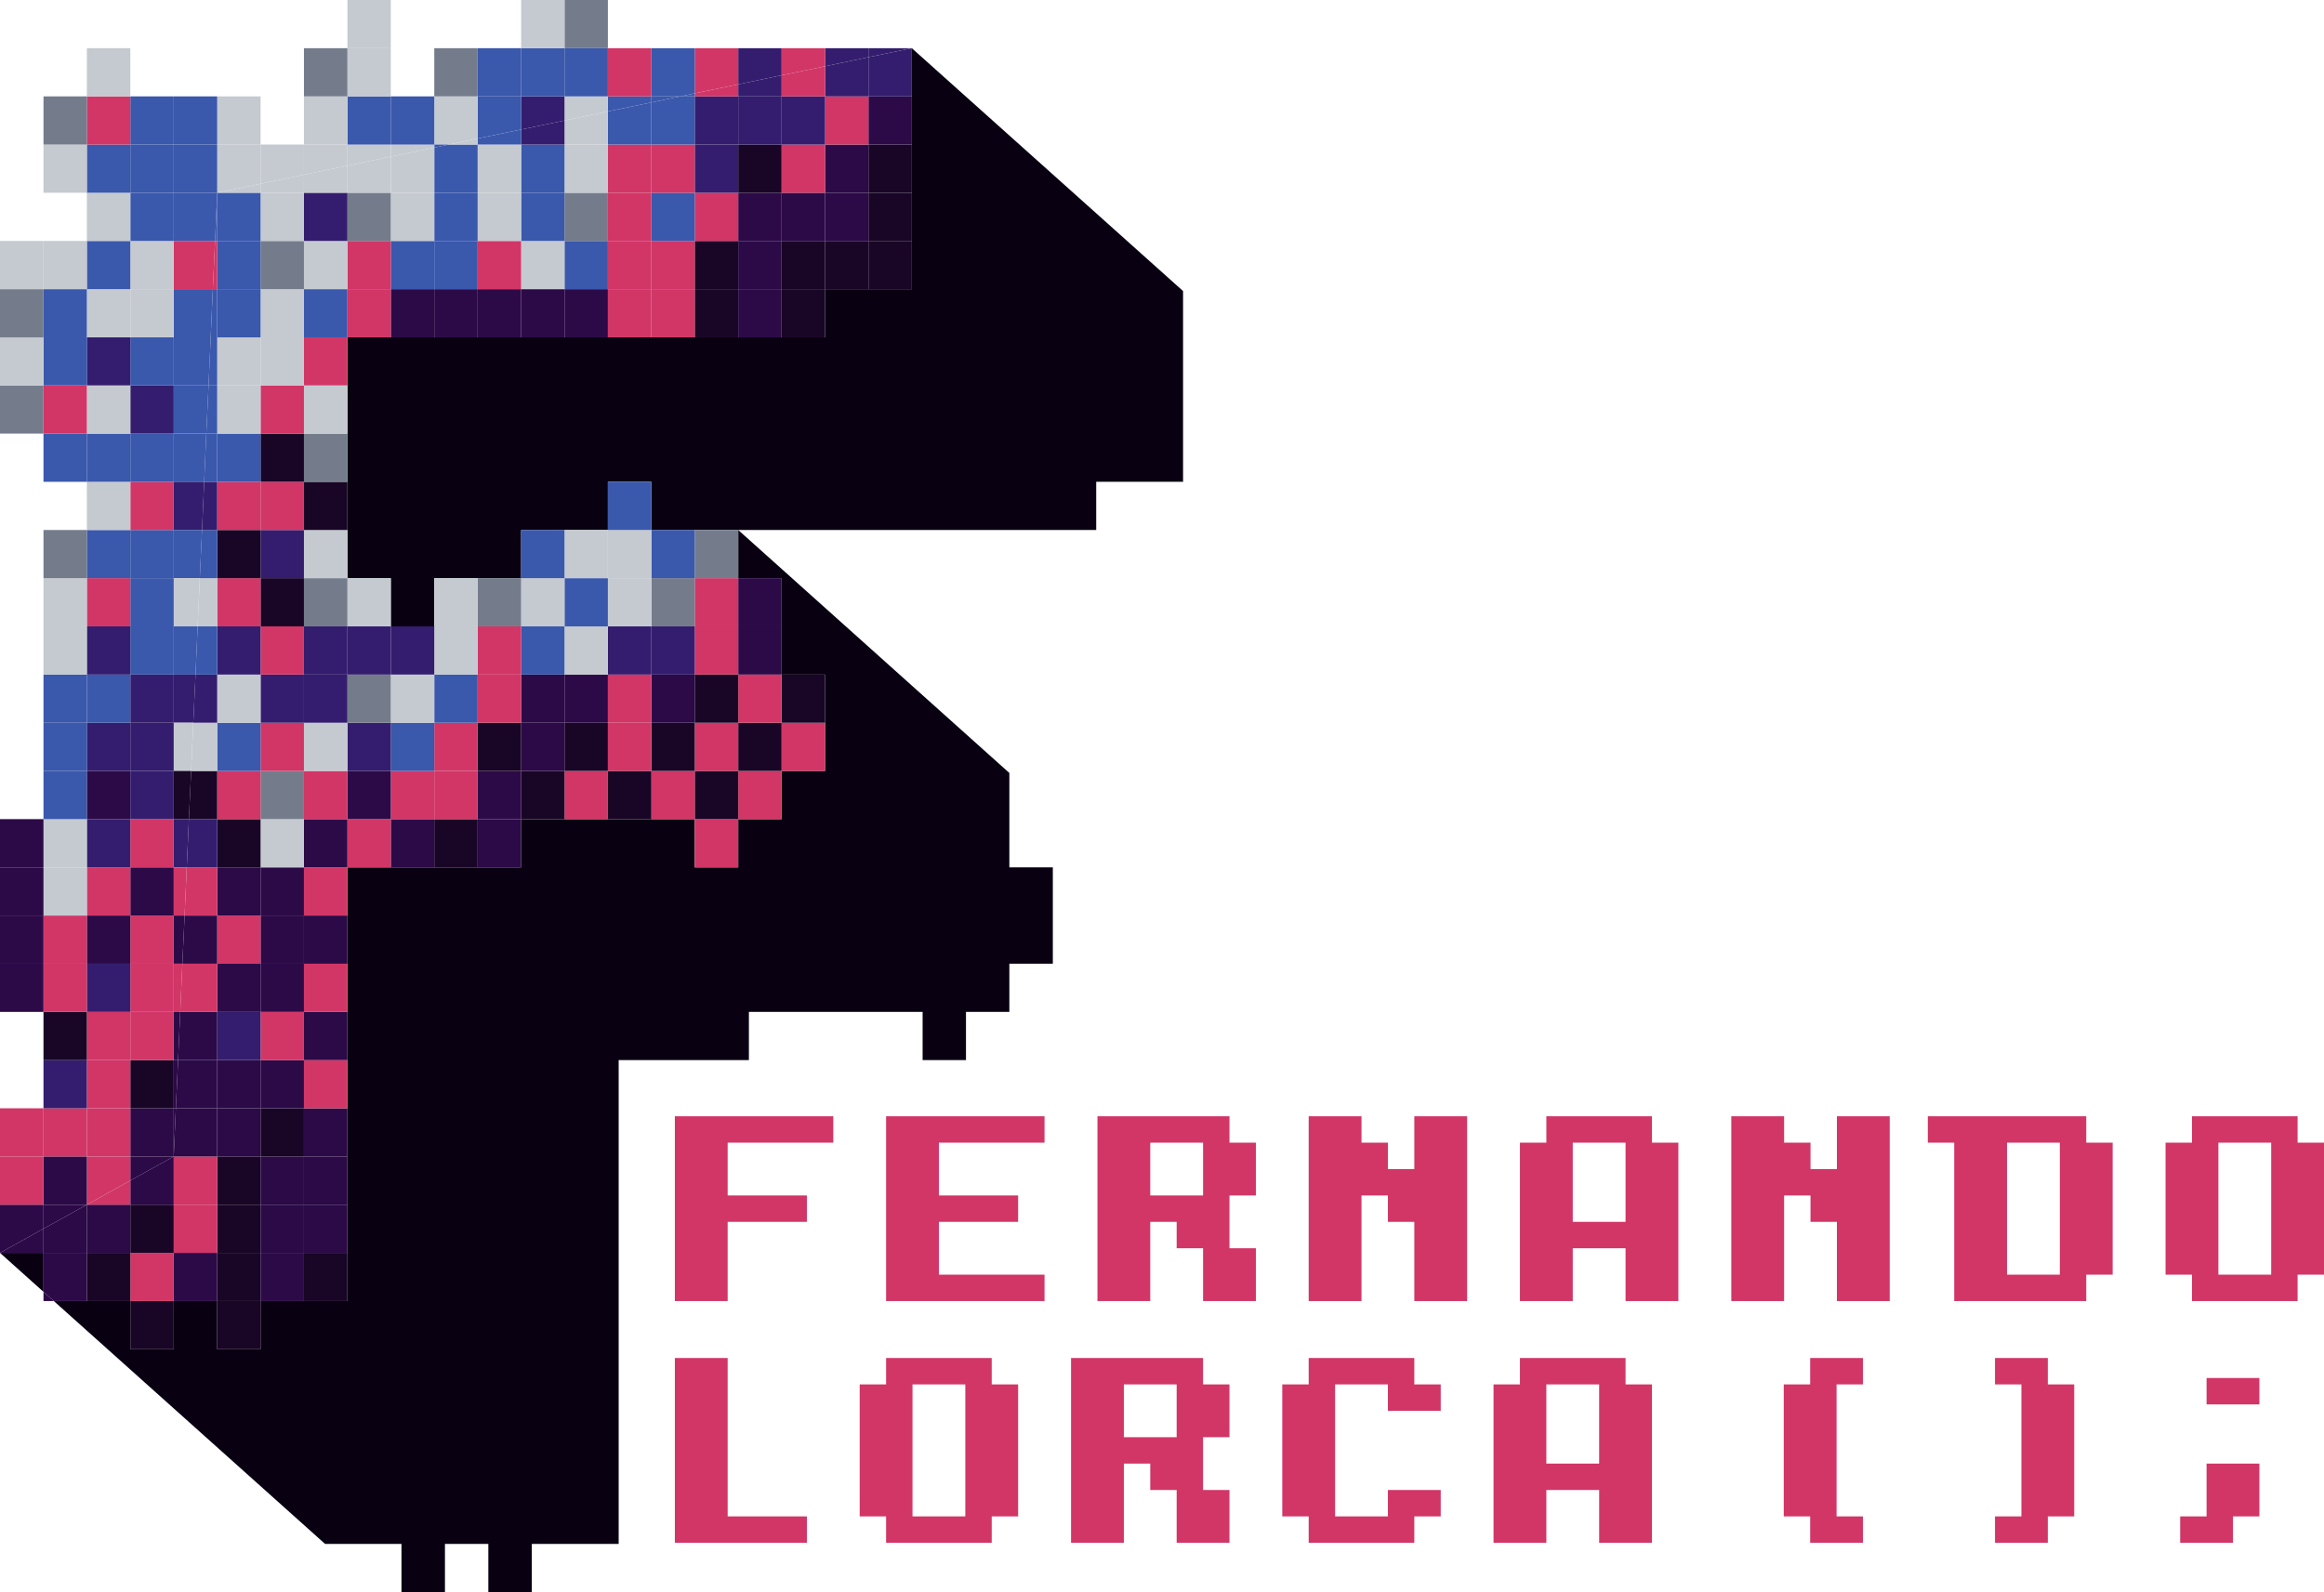 <?xml version="1.0" encoding="UTF-8"?>
<svg id="Layer_2" data-name="Layer 2" xmlns="http://www.w3.org/2000/svg" viewBox="0 0 206.83 141.73">
  <defs>
    <style>
      .cls-1 {
        fill: #2c0947;
      }

      .cls-1, .cls-2, .cls-3, .cls-4, .cls-5, .cls-6, .cls-7, .cls-8 {
        stroke-width: 0px;
      }

      .cls-2 {
        fill: #c5cad1;
      }

      .cls-3 {
        fill: #747c8c;
      }

      .cls-4 {
        fill: #d13667;
      }

      .cls-5 {
        fill: #190526;
      }

      .cls-6 {
        fill: #3a58ac;
      }

      .cls-7 {
        fill: #341d6e;
      }

      .cls-8 {
        fill: #090111;
      }
    </style>
  </defs>
  <g id="Layer_1-2" data-name="Layer 1">
    <g>
      <polygon class="cls-8" points="105.29 25.91 105.29 42.89 97.56 42.89 97.56 47.18 65.7 47.18 61.83 47.18 57.97 47.18 57.97 42.89 54.1 42.89 54.1 47.18 50.24 47.18 46.38 47.18 46.38 51.47 42.51 51.47 38.65 51.47 38.65 55.76 34.78 55.76 34.78 51.47 30.92 51.47 30.92 47.18 30.92 42.89 30.92 38.6 30.92 34.31 30.92 30.03 34.78 30.03 38.65 30.03 42.51 30.03 46.38 30.03 50.24 30.03 54.1 30.03 57.97 30.03 61.83 30.03 65.7 30.03 69.56 30.03 73.43 30.03 73.43 25.74 77.29 25.74 81.15 25.74 81.15 21.45 81.15 17.16 81.15 12.87 81.15 8.58 81.15 4.29 105.29 25.91"/>
      <polygon class="cls-8" points="93.7 81.5 93.7 85.79 89.83 85.79 89.83 90.08 85.97 90.08 85.97 94.37 82.11 94.37 82.11 90.08 66.65 90.08 66.65 94.37 62.78 94.37 58.92 94.37 55.06 94.37 55.06 137.44 47.33 137.44 47.33 141.73 43.46 141.73 43.46 137.44 39.6 137.44 39.6 141.73 35.73 141.73 35.73 137.44 28.93 137.44 4.79 115.82 7.73 115.82 11.6 115.82 11.6 120.11 15.46 120.11 15.46 115.82 19.33 115.82 19.33 120.11 23.19 120.11 23.19 115.82 27.05 115.82 30.92 115.82 30.92 111.53 30.92 107.24 30.92 102.95 30.92 98.66 30.92 94.37 30.92 90.08 30.92 85.79 30.92 81.5 30.92 77.21 34.78 77.21 38.65 77.21 42.51 77.21 46.38 77.21 46.38 72.92 50.24 72.92 54.1 72.92 57.97 72.92 61.83 72.92 61.83 77.21 65.7 77.21 65.7 72.92 69.56 72.92 69.56 68.63 73.43 68.63 73.43 64.34 73.43 60.05 69.56 60.05 69.56 55.76 69.56 51.47 65.7 51.47 65.7 47.18 89.83 68.81 89.83 77.21 93.7 77.21 93.7 81.5"/>
      <rect class="cls-5" x="77.29" y="21.45" width="3.86" height="4.29"/>
      <rect class="cls-5" x="77.29" y="17.16" width="3.86" height="4.29"/>
      <rect class="cls-5" x="77.29" y="12.87" width="3.86" height="4.29"/>
      <rect class="cls-1" x="77.29" y="8.58" width="3.86" height="4.29"/>
      <polygon class="cls-7" points="81.15 4.29 81.15 8.58 77.29 8.58 77.29 5.09 81.15 4.29"/>
      <polygon class="cls-7" points="81.15 4.29 77.29 5.09 77.29 4.29 81.15 4.29"/>
      <rect class="cls-5" x="73.43" y="21.45" width="3.86" height="4.29"/>
      <rect class="cls-1" x="73.43" y="17.16" width="3.86" height="4.29"/>
      <rect class="cls-1" x="73.43" y="12.87" width="3.86" height="4.29"/>
      <rect class="cls-4" x="73.43" y="8.58" width="3.86" height="4.29"/>
      <polygon class="cls-7" points="77.29 5.09 77.29 8.58 73.43 8.58 73.43 5.9 77.29 5.09"/>
      <polygon class="cls-7" points="77.29 4.29 77.29 5.09 73.43 5.9 73.43 4.29 77.29 4.29"/>
      <rect class="cls-4" x="69.56" y="64.34" width="3.87" height="4.29"/>
      <rect class="cls-5" x="69.56" y="60.05" width="3.87" height="4.29"/>
      <rect class="cls-5" x="69.56" y="25.74" width="3.87" height="4.29"/>
      <rect class="cls-5" x="69.56" y="21.45" width="3.87" height="4.29"/>
      <rect class="cls-1" x="69.56" y="17.16" width="3.87" height="4.29"/>
      <rect class="cls-4" x="69.56" y="12.87" width="3.87" height="4.29"/>
      <rect class="cls-7" x="69.56" y="8.58" width="3.87" height="4.29"/>
      <polygon class="cls-4" points="73.43 5.9 73.43 8.58 69.56 8.58 69.56 6.7 73.43 5.9"/>
      <polygon class="cls-4" points="73.43 4.29 73.43 5.9 69.56 6.7 69.56 4.29 73.43 4.29"/>
      <rect class="cls-4" x="65.7" y="68.63" width="3.86" height="4.29"/>
      <rect class="cls-5" x="65.7" y="64.34" width="3.86" height="4.29"/>
      <rect class="cls-4" x="65.7" y="60.05" width="3.86" height="4.29"/>
      <rect class="cls-1" x="65.7" y="55.76" width="3.86" height="4.29"/>
      <rect class="cls-1" x="65.7" y="51.47" width="3.86" height="4.29"/>
      <rect class="cls-1" x="65.7" y="25.74" width="3.86" height="4.29"/>
      <rect class="cls-1" x="65.7" y="21.45" width="3.86" height="4.29"/>
      <rect class="cls-1" x="65.7" y="17.16" width="3.86" height="4.29"/>
      <rect class="cls-5" x="65.7" y="12.87" width="3.86" height="4.29"/>
      <rect class="cls-7" x="65.7" y="8.58" width="3.86" height="4.29"/>
      <polygon class="cls-7" points="69.56 6.7 69.56 8.58 65.7 8.58 65.7 7.51 69.56 6.7"/>
      <polygon class="cls-7" points="69.56 4.29 69.56 6.7 65.7 7.51 65.7 4.29 69.56 4.29"/>
      <rect class="cls-4" x="61.83" y="72.92" width="3.87" height="4.29"/>
      <rect class="cls-5" x="61.83" y="68.63" width="3.87" height="4.29"/>
      <rect class="cls-4" x="61.83" y="64.34" width="3.87" height="4.29"/>
      <rect class="cls-5" x="61.83" y="60.05" width="3.87" height="4.29"/>
      <rect class="cls-4" x="61.83" y="55.76" width="3.87" height="4.29"/>
      <rect class="cls-4" x="61.83" y="51.47" width="3.87" height="4.29"/>
      <rect class="cls-3" x="61.83" y="47.18" width="3.87" height="4.29"/>
      <rect class="cls-5" x="61.83" y="25.74" width="3.87" height="4.29"/>
      <rect class="cls-5" x="61.83" y="21.45" width="3.87" height="4.29"/>
      <rect class="cls-4" x="61.83" y="17.16" width="3.87" height="4.29"/>
      <rect class="cls-7" x="61.83" y="12.87" width="3.87" height="4.29"/>
      <rect class="cls-7" x="61.83" y="8.58" width="3.87" height="4.29"/>
      <polygon class="cls-4" points="65.7 7.51 65.7 8.58 61.83 8.58 61.83 8.31 65.7 7.51"/>
      <polygon class="cls-4" points="65.7 4.29 65.7 7.51 61.83 8.31 61.83 4.29 65.7 4.29"/>
      <rect class="cls-4" x="57.97" y="68.63" width="3.86" height="4.29"/>
      <rect class="cls-5" x="57.97" y="64.34" width="3.86" height="4.29"/>
      <rect class="cls-1" x="57.97" y="60.05" width="3.86" height="4.29"/>
      <rect class="cls-7" x="57.97" y="55.76" width="3.86" height="4.29"/>
      <rect class="cls-3" x="57.97" y="51.47" width="3.86" height="4.29"/>
      <rect class="cls-6" x="57.97" y="47.18" width="3.86" height="4.29"/>
      <rect class="cls-4" x="57.97" y="25.74" width="3.86" height="4.29"/>
      <rect class="cls-4" x="57.97" y="21.45" width="3.86" height="4.29"/>
      <rect class="cls-6" x="57.97" y="17.16" width="3.86" height="4.29"/>
      <rect class="cls-4" x="57.97" y="12.87" width="3.86" height="4.29"/>
      <polygon class="cls-6" points="61.83 8.58 61.83 12.87 57.97 12.87 57.97 9.12 60.54 8.58 61.83 8.58"/>
      <polygon class="cls-6" points="61.83 8.31 61.83 8.58 60.54 8.58 61.83 8.31"/>
      <polygon class="cls-6" points="61.83 4.29 61.83 8.31 60.54 8.58 57.97 8.58 57.97 4.29 61.83 4.29"/>
      <polygon class="cls-6" points="60.54 8.58 57.97 9.12 57.97 8.58 60.54 8.58"/>
      <rect class="cls-5" x="54.1" y="68.63" width="3.87" height="4.29"/>
      <rect class="cls-4" x="54.1" y="64.34" width="3.87" height="4.29"/>
      <rect class="cls-4" x="54.1" y="60.05" width="3.87" height="4.29"/>
      <rect class="cls-7" x="54.1" y="55.76" width="3.87" height="4.29"/>
      <rect class="cls-2" x="54.1" y="51.47" width="3.87" height="4.29"/>
      <rect class="cls-2" x="54.1" y="47.18" width="3.87" height="4.29"/>
      <rect class="cls-6" x="54.1" y="42.89" width="3.87" height="4.29"/>
      <rect class="cls-4" x="54.1" y="25.74" width="3.87" height="4.29"/>
      <rect class="cls-4" x="54.1" y="21.45" width="3.87" height="4.29"/>
      <rect class="cls-4" x="54.1" y="17.16" width="3.87" height="4.29"/>
      <rect class="cls-4" x="54.1" y="12.87" width="3.87" height="4.29"/>
      <polygon class="cls-6" points="57.97 9.12 57.97 12.87 54.1 12.87 54.1 9.92 57.97 9.12"/>
      <polygon class="cls-6" points="57.97 8.58 57.97 9.12 54.1 9.92 54.1 8.58 57.97 8.58"/>
      <rect class="cls-4" x="54.1" y="4.29" width="3.87" height="4.29"/>
      <rect class="cls-4" x="50.24" y="68.63" width="3.86" height="4.29"/>
      <rect class="cls-5" x="50.24" y="64.34" width="3.86" height="4.29"/>
      <rect class="cls-1" x="50.24" y="60.05" width="3.86" height="4.29"/>
      <rect class="cls-2" x="50.24" y="55.76" width="3.86" height="4.29"/>
      <rect class="cls-6" x="50.24" y="51.47" width="3.86" height="4.29"/>
      <rect class="cls-2" x="50.24" y="47.18" width="3.86" height="4.29"/>
      <rect class="cls-1" x="50.24" y="25.74" width="3.86" height="4.29"/>
      <rect class="cls-6" x="50.24" y="21.45" width="3.86" height="4.29"/>
      <rect class="cls-3" x="50.24" y="17.16" width="3.86" height="4.29"/>
      <rect class="cls-2" x="50.24" y="12.87" width="3.86" height="4.29"/>
      <polygon class="cls-2" points="54.1 9.92 54.1 12.87 50.24 12.87 50.24 10.73 54.1 9.92"/>
      <polygon class="cls-2" points="54.1 8.58 54.1 9.92 50.24 10.73 50.24 8.58 54.1 8.58"/>
      <rect class="cls-6" x="50.24" y="4.29" width="3.86" height="4.29"/>
      <rect class="cls-3" x="50.24" width="3.86" height="4.29"/>
      <rect class="cls-5" x="46.38" y="68.63" width="3.86" height="4.29"/>
      <rect class="cls-1" x="46.38" y="64.34" width="3.86" height="4.29"/>
      <rect class="cls-1" x="46.38" y="60.05" width="3.86" height="4.29"/>
      <rect class="cls-6" x="46.38" y="55.76" width="3.86" height="4.29"/>
      <rect class="cls-2" x="46.38" y="51.47" width="3.86" height="4.29"/>
      <rect class="cls-6" x="46.38" y="47.18" width="3.86" height="4.29"/>
      <rect class="cls-1" x="46.38" y="25.74" width="3.86" height="4.29"/>
      <rect class="cls-2" x="46.38" y="21.45" width="3.86" height="4.29"/>
      <rect class="cls-6" x="46.38" y="17.16" width="3.86" height="4.29"/>
      <rect class="cls-6" x="46.38" y="12.87" width="3.86" height="4.29"/>
      <polygon class="cls-7" points="50.24 10.73 50.24 12.87 46.38 12.87 46.38 11.53 50.24 10.73"/>
      <polygon class="cls-7" points="50.24 8.58 50.24 10.73 46.38 11.53 46.38 8.58 50.24 8.58"/>
      <rect class="cls-6" x="46.38" y="4.29" width="3.86" height="4.29"/>
      <rect class="cls-2" x="46.38" width="3.86" height="4.29"/>
      <rect class="cls-1" x="42.51" y="72.92" width="3.87" height="4.29"/>
      <rect class="cls-1" x="42.51" y="68.63" width="3.87" height="4.29"/>
      <rect class="cls-5" x="42.51" y="64.34" width="3.87" height="4.29"/>
      <rect class="cls-4" x="42.51" y="60.05" width="3.87" height="4.29"/>
      <rect class="cls-4" x="42.51" y="55.76" width="3.87" height="4.29"/>
      <rect class="cls-3" x="42.51" y="51.47" width="3.87" height="4.29"/>
      <rect class="cls-1" x="42.51" y="25.74" width="3.87" height="4.29"/>
      <rect class="cls-4" x="42.51" y="21.45" width="3.87" height="4.29"/>
      <rect class="cls-2" x="42.51" y="17.16" width="3.87" height="4.29"/>
      <rect class="cls-2" x="42.51" y="12.87" width="3.87" height="4.29"/>
      <polygon class="cls-6" points="46.38 11.53 46.38 12.87 42.51 12.87 42.51 12.33 46.38 11.53"/>
      <polygon class="cls-6" points="46.38 8.58 46.38 11.53 42.51 12.33 42.51 8.58 46.38 8.58"/>
      <rect class="cls-6" x="42.51" y="4.29" width="3.87" height="4.29"/>
      <rect class="cls-5" x="38.65" y="72.92" width="3.86" height="4.29"/>
      <rect class="cls-4" x="38.65" y="68.63" width="3.86" height="4.29"/>
      <rect class="cls-4" x="38.65" y="64.34" width="3.86" height="4.29"/>
      <rect class="cls-6" x="38.65" y="60.05" width="3.86" height="4.29"/>
      <rect class="cls-2" x="38.65" y="55.76" width="3.86" height="4.29"/>
      <rect class="cls-2" x="38.65" y="51.47" width="3.86" height="4.29"/>
      <rect class="cls-1" x="38.65" y="25.74" width="3.86" height="4.29"/>
      <rect class="cls-6" x="38.65" y="21.45" width="3.86" height="4.29"/>
      <rect class="cls-6" x="38.65" y="17.16" width="3.86" height="4.29"/>
      <polygon class="cls-6" points="42.51 12.87 42.51 17.16 38.65 17.16 38.65 13.14 39.94 12.87 42.51 12.87"/>
      <polygon class="cls-2" points="42.51 12.33 42.51 12.87 39.94 12.87 42.51 12.33"/>
      <polygon class="cls-2" points="42.51 8.58 42.51 12.33 39.94 12.87 38.65 12.87 38.65 8.58 42.51 8.58"/>
      <rect class="cls-3" x="38.65" y="4.29" width="3.86" height="4.29"/>
      <polygon class="cls-6" points="39.94 12.87 38.65 13.14 38.65 12.87 39.94 12.87"/>
      <rect class="cls-1" x="34.78" y="72.92" width="3.87" height="4.29"/>
      <rect class="cls-4" x="34.78" y="68.63" width="3.87" height="4.29"/>
      <rect class="cls-6" x="34.78" y="64.34" width="3.87" height="4.29"/>
      <rect class="cls-2" x="34.78" y="60.05" width="3.87" height="4.29"/>
      <rect class="cls-7" x="34.78" y="55.76" width="3.87" height="4.29"/>
      <rect class="cls-1" x="34.78" y="25.74" width="3.87" height="4.29"/>
      <rect class="cls-6" x="34.78" y="21.45" width="3.87" height="4.29"/>
      <rect class="cls-2" x="34.78" y="17.16" width="3.87" height="4.29"/>
      <polygon class="cls-2" points="38.65 13.14 38.65 17.16 34.78 17.16 34.78 13.94 38.65 13.14"/>
      <polygon class="cls-2" points="38.65 12.87 38.65 13.14 34.78 13.94 34.78 12.87 38.65 12.87"/>
      <rect class="cls-6" x="34.78" y="8.58" width="3.87" height="4.29"/>
      <rect class="cls-4" x="30.92" y="72.92" width="3.86" height="4.29"/>
      <rect class="cls-1" x="30.92" y="68.63" width="3.86" height="4.29"/>
      <rect class="cls-7" x="30.92" y="64.34" width="3.86" height="4.29"/>
      <rect class="cls-3" x="30.92" y="60.05" width="3.86" height="4.29"/>
      <rect class="cls-7" x="30.92" y="55.76" width="3.86" height="4.29"/>
      <rect class="cls-2" x="30.92" y="51.47" width="3.86" height="4.29"/>
      <rect class="cls-4" x="30.92" y="25.74" width="3.86" height="4.29"/>
      <rect class="cls-4" x="30.92" y="21.45" width="3.86" height="4.29"/>
      <rect class="cls-3" x="30.92" y="17.16" width="3.86" height="4.29"/>
      <polygon class="cls-2" points="34.78 13.94 34.78 17.16 30.92 17.16 30.92 14.75 34.78 13.94"/>
      <polygon class="cls-2" points="34.78 12.87 34.78 13.94 30.92 14.75 30.92 12.87 34.78 12.87"/>
      <rect class="cls-6" x="30.92" y="8.58" width="3.86" height="4.29"/>
      <rect class="cls-2" x="30.92" y="4.29" width="3.86" height="4.29"/>
      <rect class="cls-2" x="30.92" width="3.86" height="4.29"/>
      <rect class="cls-5" x="27.05" y="111.53" width="3.87" height="4.29"/>
      <rect class="cls-1" x="27.05" y="107.24" width="3.87" height="4.29"/>
      <rect class="cls-1" x="27.05" y="102.95" width="3.87" height="4.29"/>
      <rect class="cls-1" x="27.05" y="98.66" width="3.87" height="4.29"/>
      <rect class="cls-4" x="27.05" y="94.37" width="3.87" height="4.29"/>
      <rect class="cls-1" x="27.05" y="90.08" width="3.87" height="4.29"/>
      <rect class="cls-4" x="27.05" y="85.79" width="3.87" height="4.29"/>
      <rect class="cls-1" x="27.05" y="81.5" width="3.87" height="4.29"/>
      <rect class="cls-4" x="27.05" y="77.21" width="3.87" height="4.29"/>
      <rect class="cls-1" x="27.05" y="72.92" width="3.87" height="4.29"/>
      <rect class="cls-4" x="27.05" y="68.63" width="3.87" height="4.29"/>
      <rect class="cls-2" x="27.05" y="64.34" width="3.87" height="4.29"/>
      <rect class="cls-7" x="27.05" y="60.05" width="3.87" height="4.29"/>
      <rect class="cls-7" x="27.05" y="55.76" width="3.87" height="4.29"/>
      <rect class="cls-3" x="27.05" y="51.47" width="3.87" height="4.29"/>
      <rect class="cls-2" x="27.05" y="47.18" width="3.87" height="4.29"/>
      <rect class="cls-5" x="27.05" y="42.89" width="3.87" height="4.29"/>
      <rect class="cls-3" x="27.05" y="38.6" width="3.87" height="4.29"/>
      <rect class="cls-2" x="27.05" y="34.31" width="3.87" height="4.29"/>
      <rect class="cls-4" x="27.05" y="30.03" width="3.87" height="4.28"/>
      <rect class="cls-6" x="27.05" y="25.74" width="3.87" height="4.29"/>
      <rect class="cls-2" x="27.05" y="21.45" width="3.87" height="4.29"/>
      <rect class="cls-7" x="27.05" y="17.16" width="3.87" height="4.29"/>
      <polygon class="cls-2" points="30.92 14.75 30.92 17.16 27.05 17.16 27.05 15.55 30.92 14.75"/>
      <polygon class="cls-2" points="30.92 12.87 30.92 14.75 27.05 15.55 27.05 12.87 30.92 12.87"/>
      <rect class="cls-2" x="27.05" y="8.58" width="3.87" height="4.29"/>
      <rect class="cls-3" x="27.05" y="4.29" width="3.87" height="4.29"/>
      <rect class="cls-1" x="23.19" y="111.53" width="3.86" height="4.29"/>
      <rect class="cls-1" x="23.19" y="107.24" width="3.86" height="4.29"/>
      <rect class="cls-1" x="23.19" y="102.95" width="3.86" height="4.29"/>
      <rect class="cls-5" x="23.19" y="98.66" width="3.86" height="4.29"/>
      <rect class="cls-1" x="23.19" y="94.37" width="3.86" height="4.29"/>
      <rect class="cls-4" x="23.19" y="90.08" width="3.86" height="4.29"/>
      <rect class="cls-1" x="23.19" y="85.79" width="3.86" height="4.29"/>
      <rect class="cls-1" x="23.19" y="81.5" width="3.86" height="4.29"/>
      <rect class="cls-1" x="23.19" y="77.21" width="3.86" height="4.29"/>
      <rect class="cls-2" x="23.19" y="72.92" width="3.86" height="4.29"/>
      <rect class="cls-3" x="23.19" y="68.63" width="3.86" height="4.29"/>
      <rect class="cls-4" x="23.19" y="64.34" width="3.86" height="4.29"/>
      <rect class="cls-7" x="23.19" y="60.05" width="3.86" height="4.29"/>
      <rect class="cls-4" x="23.19" y="55.76" width="3.86" height="4.29"/>
      <rect class="cls-5" x="23.19" y="51.47" width="3.86" height="4.29"/>
      <rect class="cls-7" x="23.19" y="47.18" width="3.86" height="4.29"/>
      <rect class="cls-4" x="23.19" y="42.89" width="3.86" height="4.29"/>
      <rect class="cls-5" x="23.19" y="38.6" width="3.86" height="4.29"/>
      <rect class="cls-4" x="23.19" y="34.31" width="3.86" height="4.29"/>
      <rect class="cls-2" x="23.19" y="30.03" width="3.86" height="4.28"/>
      <rect class="cls-2" x="23.19" y="25.74" width="3.86" height="4.29"/>
      <rect class="cls-3" x="23.19" y="21.45" width="3.86" height="4.29"/>
      <rect class="cls-2" x="23.19" y="17.16" width="3.86" height="4.29"/>
      <polygon class="cls-2" points="27.05 15.55 27.05 17.16 23.19 17.16 23.19 16.36 27.05 15.55"/>
      <polygon class="cls-2" points="27.05 12.87 27.05 15.55 23.19 16.36 23.19 12.87 27.05 12.87"/>
      <rect class="cls-5" x="19.33" y="115.82" width="3.86" height="4.29"/>
      <rect class="cls-5" x="19.33" y="111.53" width="3.86" height="4.29"/>
      <rect class="cls-5" x="19.33" y="107.24" width="3.86" height="4.29"/>
      <rect class="cls-5" x="19.33" y="102.95" width="3.86" height="4.29"/>
      <rect class="cls-1" x="19.33" y="98.66" width="3.86" height="4.29"/>
      <rect class="cls-1" x="19.33" y="94.37" width="3.86" height="4.29"/>
      <rect class="cls-7" x="19.33" y="90.08" width="3.86" height="4.29"/>
      <rect class="cls-1" x="19.33" y="85.79" width="3.86" height="4.29"/>
      <rect class="cls-4" x="19.33" y="81.5" width="3.86" height="4.29"/>
      <rect class="cls-1" x="19.33" y="77.21" width="3.86" height="4.29"/>
      <rect class="cls-5" x="19.33" y="72.92" width="3.86" height="4.29"/>
      <rect class="cls-4" x="19.33" y="68.63" width="3.86" height="4.29"/>
      <rect class="cls-6" x="19.33" y="64.34" width="3.86" height="4.29"/>
      <rect class="cls-2" x="19.33" y="60.05" width="3.86" height="4.29"/>
      <rect class="cls-7" x="19.33" y="55.76" width="3.86" height="4.29"/>
      <rect class="cls-4" x="19.33" y="51.47" width="3.86" height="4.29"/>
      <rect class="cls-5" x="19.33" y="47.18" width="3.86" height="4.29"/>
      <rect class="cls-4" x="19.33" y="42.89" width="3.86" height="4.29"/>
      <rect class="cls-6" x="19.33" y="38.6" width="3.86" height="4.29"/>
      <rect class="cls-2" x="19.33" y="34.31" width="3.86" height="4.29"/>
      <rect class="cls-2" x="19.33" y="30.03" width="3.86" height="4.28"/>
      <rect class="cls-6" x="19.33" y="25.74" width="3.86" height="4.29"/>
      <rect class="cls-6" x="19.33" y="21.45" width="3.86" height="4.29"/>
      <rect class="cls-6" x="19.33" y="17.16" width="3.86" height="4.29"/>
      <polygon class="cls-2" points="23.19 16.36 23.19 17.16 19.33 17.16 23.19 16.36"/>
      <polygon class="cls-2" points="23.19 12.87 23.19 16.36 19.33 17.16 19.33 12.87 23.19 12.87"/>
      <rect class="cls-2" x="19.33" y="8.58" width="3.86" height="4.29"/>
      <rect class="cls-1" x="15.46" y="111.53" width="3.87" height="4.29"/>
      <rect class="cls-4" x="15.46" y="107.24" width="3.87" height="4.29"/>
      <rect class="cls-4" x="15.46" y="102.95" width="3.87" height="4.29"/>
      <polygon class="cls-1" points="19.33 98.66 19.33 102.95 15.46 102.95 15.65 98.66 19.33 98.66"/>
      <polygon class="cls-1" points="19.33 94.37 19.33 98.66 15.65 98.66 15.85 94.37 19.33 94.37"/>
      <polygon class="cls-1" points="19.33 90.08 19.33 94.37 15.85 94.37 16.04 90.08 19.33 90.08"/>
      <polygon class="cls-4" points="19.33 85.79 19.33 90.08 16.04 90.08 16.23 85.79 19.33 85.79"/>
      <polygon class="cls-1" points="19.33 81.5 19.33 85.79 16.23 85.79 16.43 81.5 19.33 81.5"/>
      <polygon class="cls-4" points="19.33 77.21 19.33 81.5 16.43 81.5 16.62 77.21 19.33 77.21"/>
      <polygon class="cls-7" points="19.33 72.92 19.33 77.21 16.62 77.21 16.81 72.92 19.33 72.92"/>
      <polygon class="cls-5" points="19.33 68.63 19.33 72.92 16.81 72.92 17.01 68.63 19.33 68.63"/>
      <polygon class="cls-2" points="19.33 64.34 19.33 68.63 17.01 68.63 17.2 64.34 19.33 64.34"/>
      <polygon class="cls-7" points="19.33 60.05 19.33 64.34 17.2 64.34 17.4 60.05 19.33 60.05"/>
      <polygon class="cls-6" points="19.33 55.76 19.33 60.05 17.4 60.05 17.59 55.76 19.33 55.76"/>
      <polygon class="cls-2" points="19.33 51.47 19.33 55.76 17.59 55.76 17.78 51.47 19.33 51.47"/>
      <polygon class="cls-6" points="19.33 47.18 19.33 51.47 17.78 51.47 17.98 47.18 19.33 47.18"/>
      <polygon class="cls-7" points="19.33 42.89 19.33 47.18 17.98 47.18 18.17 42.89 19.33 42.89"/>
      <polygon class="cls-6" points="19.33 38.6 19.33 42.89 18.17 42.89 18.36 38.6 19.33 38.6"/>
      <polygon class="cls-6" points="19.33 34.31 19.33 38.6 18.36 38.6 18.56 34.31 19.33 34.31"/>
      <polygon class="cls-6" points="19.33 30.03 19.33 34.31 18.56 34.31 18.75 30.03 19.33 30.03"/>
      <polygon class="cls-6" points="19.33 25.74 19.33 30.03 18.75 30.03 18.94 25.74 19.33 25.74"/>
      <polygon class="cls-4" points="19.33 21.45 19.33 25.74 18.94 25.74 19.14 21.45 19.33 21.45"/>
      <polygon class="cls-6" points="19.33 17.16 19.33 21.45 19.14 21.45 19.33 17.16"/>
      <rect class="cls-6" x="15.46" y="12.87" width="3.87" height="4.29"/>
      <rect class="cls-6" x="15.46" y="8.58" width="3.87" height="4.29"/>
      <polygon class="cls-6" points="19.33 17.16 19.14 21.45 15.46 21.45 15.46 17.16 19.33 17.16"/>
      <polygon class="cls-4" points="19.14 21.45 18.94 25.74 15.46 25.74 15.46 21.45 19.14 21.45"/>
      <polygon class="cls-6" points="18.94 25.74 18.75 30.03 15.46 30.03 15.46 25.74 18.94 25.74"/>
      <polygon class="cls-6" points="18.75 30.03 18.56 34.31 15.46 34.31 15.46 30.03 18.75 30.03"/>
      <polygon class="cls-6" points="18.56 34.31 18.36 38.6 15.46 38.6 15.46 34.31 18.56 34.31"/>
      <polygon class="cls-6" points="18.36 38.6 18.17 42.89 15.46 42.89 15.46 38.6 18.36 38.6"/>
      <polygon class="cls-7" points="18.17 42.89 17.98 47.18 15.46 47.18 15.46 42.89 18.17 42.89"/>
      <polygon class="cls-6" points="17.98 47.18 17.78 51.47 15.46 51.47 15.46 47.18 17.98 47.18"/>
      <polygon class="cls-2" points="17.78 51.47 17.59 55.76 15.46 55.76 15.46 51.47 17.78 51.47"/>
      <polygon class="cls-6" points="17.59 55.76 17.4 60.05 15.46 60.05 15.46 55.76 17.59 55.76"/>
      <polygon class="cls-7" points="17.4 60.05 17.2 64.34 15.46 64.34 15.46 60.05 17.4 60.05"/>
      <polygon class="cls-2" points="17.2 64.34 17.01 68.63 15.46 68.63 15.46 64.34 17.2 64.34"/>
      <polygon class="cls-5" points="17.01 68.63 16.81 72.92 15.46 72.92 15.46 68.63 17.01 68.63"/>
      <polygon class="cls-7" points="16.81 72.92 16.62 77.21 15.46 77.21 15.46 72.92 16.81 72.92"/>
      <polygon class="cls-4" points="16.62 77.21 16.43 81.5 15.46 81.5 15.46 77.21 16.62 77.21"/>
      <polygon class="cls-1" points="16.43 81.5 16.23 85.79 15.46 85.79 15.46 81.5 16.43 81.5"/>
      <polygon class="cls-4" points="16.23 85.79 16.04 90.08 15.46 90.08 15.46 85.79 16.23 85.79"/>
      <polygon class="cls-1" points="16.04 90.08 15.85 94.37 15.46 94.37 15.46 90.08 16.04 90.08"/>
      <polygon class="cls-1" points="15.85 94.37 15.65 98.66 15.46 98.66 15.46 94.37 15.85 94.37"/>
      <polygon class="cls-1" points="15.65 98.66 15.46 102.95 15.46 98.66 15.65 98.66"/>
      <rect class="cls-5" x="11.6" y="115.82" width="3.86" height="4.29"/>
      <rect class="cls-4" x="11.6" y="111.53" width="3.86" height="4.29"/>
      <rect class="cls-5" x="11.6" y="107.24" width="3.86" height="4.29"/>
      <polygon class="cls-1" points="15.46 102.95 15.46 107.24 11.6 107.24 11.6 105.09 15.46 102.95"/>
      <rect class="cls-1" x="11.6" y="98.66" width="3.86" height="4.29"/>
      <rect class="cls-5" x="11.6" y="94.37" width="3.86" height="4.29"/>
      <rect class="cls-4" x="11.6" y="90.08" width="3.86" height="4.29"/>
      <rect class="cls-4" x="11.6" y="85.79" width="3.86" height="4.29"/>
      <rect class="cls-4" x="11.6" y="81.5" width="3.86" height="4.29"/>
      <rect class="cls-1" x="11.6" y="77.21" width="3.86" height="4.29"/>
      <rect class="cls-4" x="11.6" y="72.92" width="3.86" height="4.29"/>
      <rect class="cls-7" x="11.6" y="68.63" width="3.86" height="4.29"/>
      <rect class="cls-7" x="11.6" y="64.34" width="3.86" height="4.29"/>
      <rect class="cls-7" x="11.6" y="60.05" width="3.86" height="4.29"/>
      <rect class="cls-6" x="11.6" y="55.76" width="3.86" height="4.29"/>
      <rect class="cls-6" x="11.6" y="51.47" width="3.86" height="4.29"/>
      <rect class="cls-6" x="11.6" y="47.18" width="3.86" height="4.29"/>
      <rect class="cls-4" x="11.6" y="42.89" width="3.86" height="4.29"/>
      <rect class="cls-6" x="11.6" y="38.6" width="3.86" height="4.29"/>
      <rect class="cls-7" x="11.6" y="34.31" width="3.86" height="4.29"/>
      <rect class="cls-6" x="11.6" y="30.03" width="3.86" height="4.28"/>
      <rect class="cls-2" x="11.6" y="25.74" width="3.86" height="4.29"/>
      <rect class="cls-2" x="11.6" y="21.45" width="3.86" height="4.29"/>
      <rect class="cls-6" x="11.6" y="17.16" width="3.86" height="4.29"/>
      <rect class="cls-6" x="11.6" y="12.87" width="3.86" height="4.29"/>
      <rect class="cls-6" x="11.6" y="8.58" width="3.86" height="4.29"/>
      <polygon class="cls-1" points="15.46 102.95 11.6 105.09 11.6 102.95 15.46 102.95"/>
      <rect class="cls-5" x="7.73" y="111.53" width="3.87" height="4.29"/>
      <rect class="cls-1" x="7.73" y="107.24" width="3.87" height="4.29"/>
      <polygon class="cls-4" points="11.6 105.09 11.6 107.24 7.73 107.24 11.6 105.09"/>
      <polygon class="cls-4" points="11.6 102.95 11.6 105.09 7.73 107.24 7.73 102.95 11.6 102.95"/>
      <rect class="cls-4" x="7.73" y="98.66" width="3.87" height="4.29"/>
      <rect class="cls-4" x="7.73" y="94.37" width="3.87" height="4.29"/>
      <rect class="cls-4" x="7.73" y="90.08" width="3.87" height="4.29"/>
      <rect class="cls-7" x="7.73" y="85.79" width="3.87" height="4.29"/>
      <rect class="cls-1" x="7.73" y="81.5" width="3.87" height="4.29"/>
      <rect class="cls-4" x="7.73" y="77.21" width="3.87" height="4.29"/>
      <rect class="cls-7" x="7.73" y="72.92" width="3.87" height="4.29"/>
      <rect class="cls-1" x="7.73" y="68.63" width="3.87" height="4.29"/>
      <rect class="cls-7" x="7.73" y="64.34" width="3.87" height="4.29"/>
      <rect class="cls-6" x="7.73" y="60.05" width="3.87" height="4.29"/>
      <rect class="cls-7" x="7.73" y="55.76" width="3.87" height="4.29"/>
      <rect class="cls-4" x="7.73" y="51.47" width="3.87" height="4.29"/>
      <rect class="cls-6" x="7.73" y="47.18" width="3.87" height="4.29"/>
      <rect class="cls-2" x="7.73" y="42.89" width="3.87" height="4.29"/>
      <rect class="cls-6" x="7.73" y="38.6" width="3.87" height="4.29"/>
      <rect class="cls-2" x="7.73" y="34.31" width="3.87" height="4.29"/>
      <rect class="cls-7" x="7.73" y="30.03" width="3.87" height="4.28"/>
      <rect class="cls-2" x="7.73" y="25.74" width="3.87" height="4.29"/>
      <rect class="cls-6" x="7.73" y="21.45" width="3.87" height="4.29"/>
      <rect class="cls-2" x="7.73" y="17.16" width="3.87" height="4.29"/>
      <rect class="cls-6" x="7.73" y="12.87" width="3.87" height="4.29"/>
      <rect class="cls-4" x="7.73" y="8.58" width="3.87" height="4.29"/>
      <rect class="cls-2" x="7.73" y="4.29" width="3.87" height="4.29"/>
      <polygon class="cls-1" points="7.73 111.53 7.73 115.82 4.79 115.82 3.87 115 3.87 111.53 7.73 111.53"/>
      <polygon class="cls-1" points="7.73 107.24 7.73 111.53 3.87 111.53 3.87 109.38 7.73 107.24"/>
      <rect class="cls-1" x="3.87" y="102.95" width="3.86" height="4.29"/>
      <rect class="cls-4" x="3.87" y="98.66" width="3.86" height="4.29"/>
      <rect class="cls-7" x="3.87" y="94.37" width="3.86" height="4.29"/>
      <rect class="cls-5" x="3.87" y="90.08" width="3.86" height="4.29"/>
      <rect class="cls-4" x="3.87" y="85.79" width="3.86" height="4.29"/>
      <rect class="cls-4" x="3.87" y="81.5" width="3.86" height="4.29"/>
      <rect class="cls-2" x="3.87" y="77.21" width="3.86" height="4.29"/>
      <rect class="cls-2" x="3.87" y="72.92" width="3.86" height="4.29"/>
      <rect class="cls-6" x="3.87" y="68.63" width="3.86" height="4.29"/>
      <rect class="cls-6" x="3.87" y="64.34" width="3.86" height="4.29"/>
      <rect class="cls-6" x="3.87" y="60.05" width="3.86" height="4.29"/>
      <rect class="cls-2" x="3.87" y="55.76" width="3.86" height="4.29"/>
      <rect class="cls-2" x="3.87" y="51.47" width="3.86" height="4.29"/>
      <rect class="cls-3" x="3.87" y="47.18" width="3.86" height="4.29"/>
      <rect class="cls-6" x="3.87" y="38.6" width="3.86" height="4.29"/>
      <rect class="cls-4" x="3.87" y="34.31" width="3.86" height="4.29"/>
      <rect class="cls-6" x="3.87" y="30.03" width="3.86" height="4.28"/>
      <rect class="cls-6" x="3.87" y="25.74" width="3.86" height="4.29"/>
      <rect class="cls-2" x="3.87" y="21.45" width="3.86" height="4.29"/>
      <rect class="cls-2" x="3.87" y="12.87" width="3.86" height="4.29"/>
      <rect class="cls-3" x="3.87" y="8.58" width="3.86" height="4.29"/>
      <polygon class="cls-1" points="7.73 107.24 3.87 109.38 3.87 107.24 7.73 107.24"/>
      <polygon class="cls-1" points="4.79 115.82 3.87 115.82 3.87 115 4.79 115.82"/>
      <polygon class="cls-8" points="3.87 111.53 3.87 115 0 111.53 3.87 111.53"/>
      <polygon class="cls-1" points="3.87 109.38 3.87 111.53 0 111.53 3.87 109.38"/>
      <polygon class="cls-1" points="3.87 107.24 3.87 109.38 0 111.53 0 107.24 3.87 107.24"/>
      <rect class="cls-4" y="102.95" width="3.87" height="4.29"/>
      <rect class="cls-4" y="98.66" width="3.87" height="4.29"/>
      <rect class="cls-1" y="85.79" width="3.87" height="4.29"/>
      <rect class="cls-1" y="81.5" width="3.87" height="4.29"/>
      <rect class="cls-1" y="77.21" width="3.87" height="4.29"/>
      <rect class="cls-1" y="72.92" width="3.87" height="4.29"/>
      <rect class="cls-3" y="34.31" width="3.87" height="4.29"/>
      <rect class="cls-2" y="30.03" width="3.87" height="4.28"/>
      <rect class="cls-3" y="25.74" width="3.87" height="4.29"/>
      <rect class="cls-2" y="21.45" width="3.87" height="4.29"/>
    </g>
    <g>
      <g>
        <path class="cls-4" d="m60.06,99.37h14.1v2.35h-9.4v4.7h7.05v2.35h-7.05v7.05h-4.7v-16.45Z"/>
        <path class="cls-4" d="m78.86,99.37h14.1v2.35h-9.4v4.7h7.05v2.35h-7.05v4.7h9.4v2.35h-14.1v-16.45Z"/>
        <path class="cls-4" d="m97.67,99.37h11.75v2.35h2.35v4.7h-2.35v4.7h2.35v4.7h-4.7v-4.7h-2.35v-2.35h-2.35v7.05h-4.7v-16.45Zm4.7,2.35v4.7h4.7v-4.7h-4.7Z"/>
        <path class="cls-4" d="m116.47,99.37h4.7v2.35h2.35v2.35h2.35v-4.7h4.7v16.45h-4.7v-7.05h-2.35v-2.35h-2.35v9.4h-4.7v-16.45Z"/>
        <path class="cls-4" d="m137.62,99.37h9.4v2.35h2.35v14.1h-4.7v-4.7h-4.7v4.7h-4.7v-14.1h2.35v-2.35Zm2.35,2.35v7.05h4.7v-7.05h-4.7Z"/>
        <path class="cls-4" d="m154.08,99.37h4.7v2.35h2.35v2.35h2.35v-4.7h4.7v16.45h-4.7v-7.05h-2.35v-2.35h-2.35v9.4h-4.7v-16.45Z"/>
        <path class="cls-4" d="m171.57,99.37h14.1v2.35h2.35v11.75h-2.35v2.35h-11.75v-14.1h-2.35v-2.35Zm7.05,2.35v11.75h4.7v-11.75h-4.7Z"/>
        <path class="cls-4" d="m195.08,99.37h9.4v2.35h2.35v11.75h-2.35v2.35h-9.4v-2.35h-2.35v-11.75h2.35v-2.35Zm2.35,2.35v11.75h4.7v-11.75h-4.7Z"/>
      </g>
      <g>
        <path class="cls-4" d="m60.06,120.89h4.7v14.1h7.05v2.35h-11.75v-16.45Z"/>
        <path class="cls-4" d="m78.86,120.89h9.4v2.35h2.35v11.75h-2.35v2.35h-9.4v-2.35h-2.35v-11.75h2.35v-2.35Zm2.35,2.35v11.75h4.7v-11.75h-4.7Z"/>
        <path class="cls-4" d="m95.32,120.89h11.75v2.35h2.35v4.7h-2.35v4.7h2.35v4.7h-4.7v-4.7h-2.35v-2.35h-2.35v7.05h-4.7v-16.45Zm4.7,2.35v4.7h4.7v-4.7h-4.7Z"/>
        <path class="cls-4" d="m116.47,120.89h9.4v2.35h2.35v2.35h-4.7v-2.35h-4.7v11.75h4.7v-2.35h4.7v2.35h-2.35v2.35h-9.4v-2.35h-2.35v-11.75h2.35v-2.35Z"/>
        <path class="cls-4" d="m135.27,120.89h9.4v2.35h2.35v14.1h-4.7v-4.7h-4.7v4.7h-4.7v-14.1h2.35v-2.35Zm2.35,2.35v7.05h4.7v-7.05h-4.7Z"/>
      </g>
      <g>
        <path class="cls-4" d="m161.1,120.89h4.7v2.35h-2.35v11.75h2.35v2.35h-4.7v-2.35h-2.35v-11.75h2.35v-2.35Z"/>
        <path class="cls-4" d="m177.55,120.89h4.7v2.35h2.35v11.75h-2.35v2.35h-4.7v-2.35h2.35v-11.75h-2.35v-2.35Z"/>
      </g>
      <g>
        <path class="cls-4" d="m196.38,130.29h4.7v4.7h-2.35v2.35h-4.7v-2.35h2.35v-4.7Z"/>
        <rect class="cls-4" x="196.38" y="122.67" width="4.7" height="2.35"/>
      </g>
    </g>
  </g>
</svg>